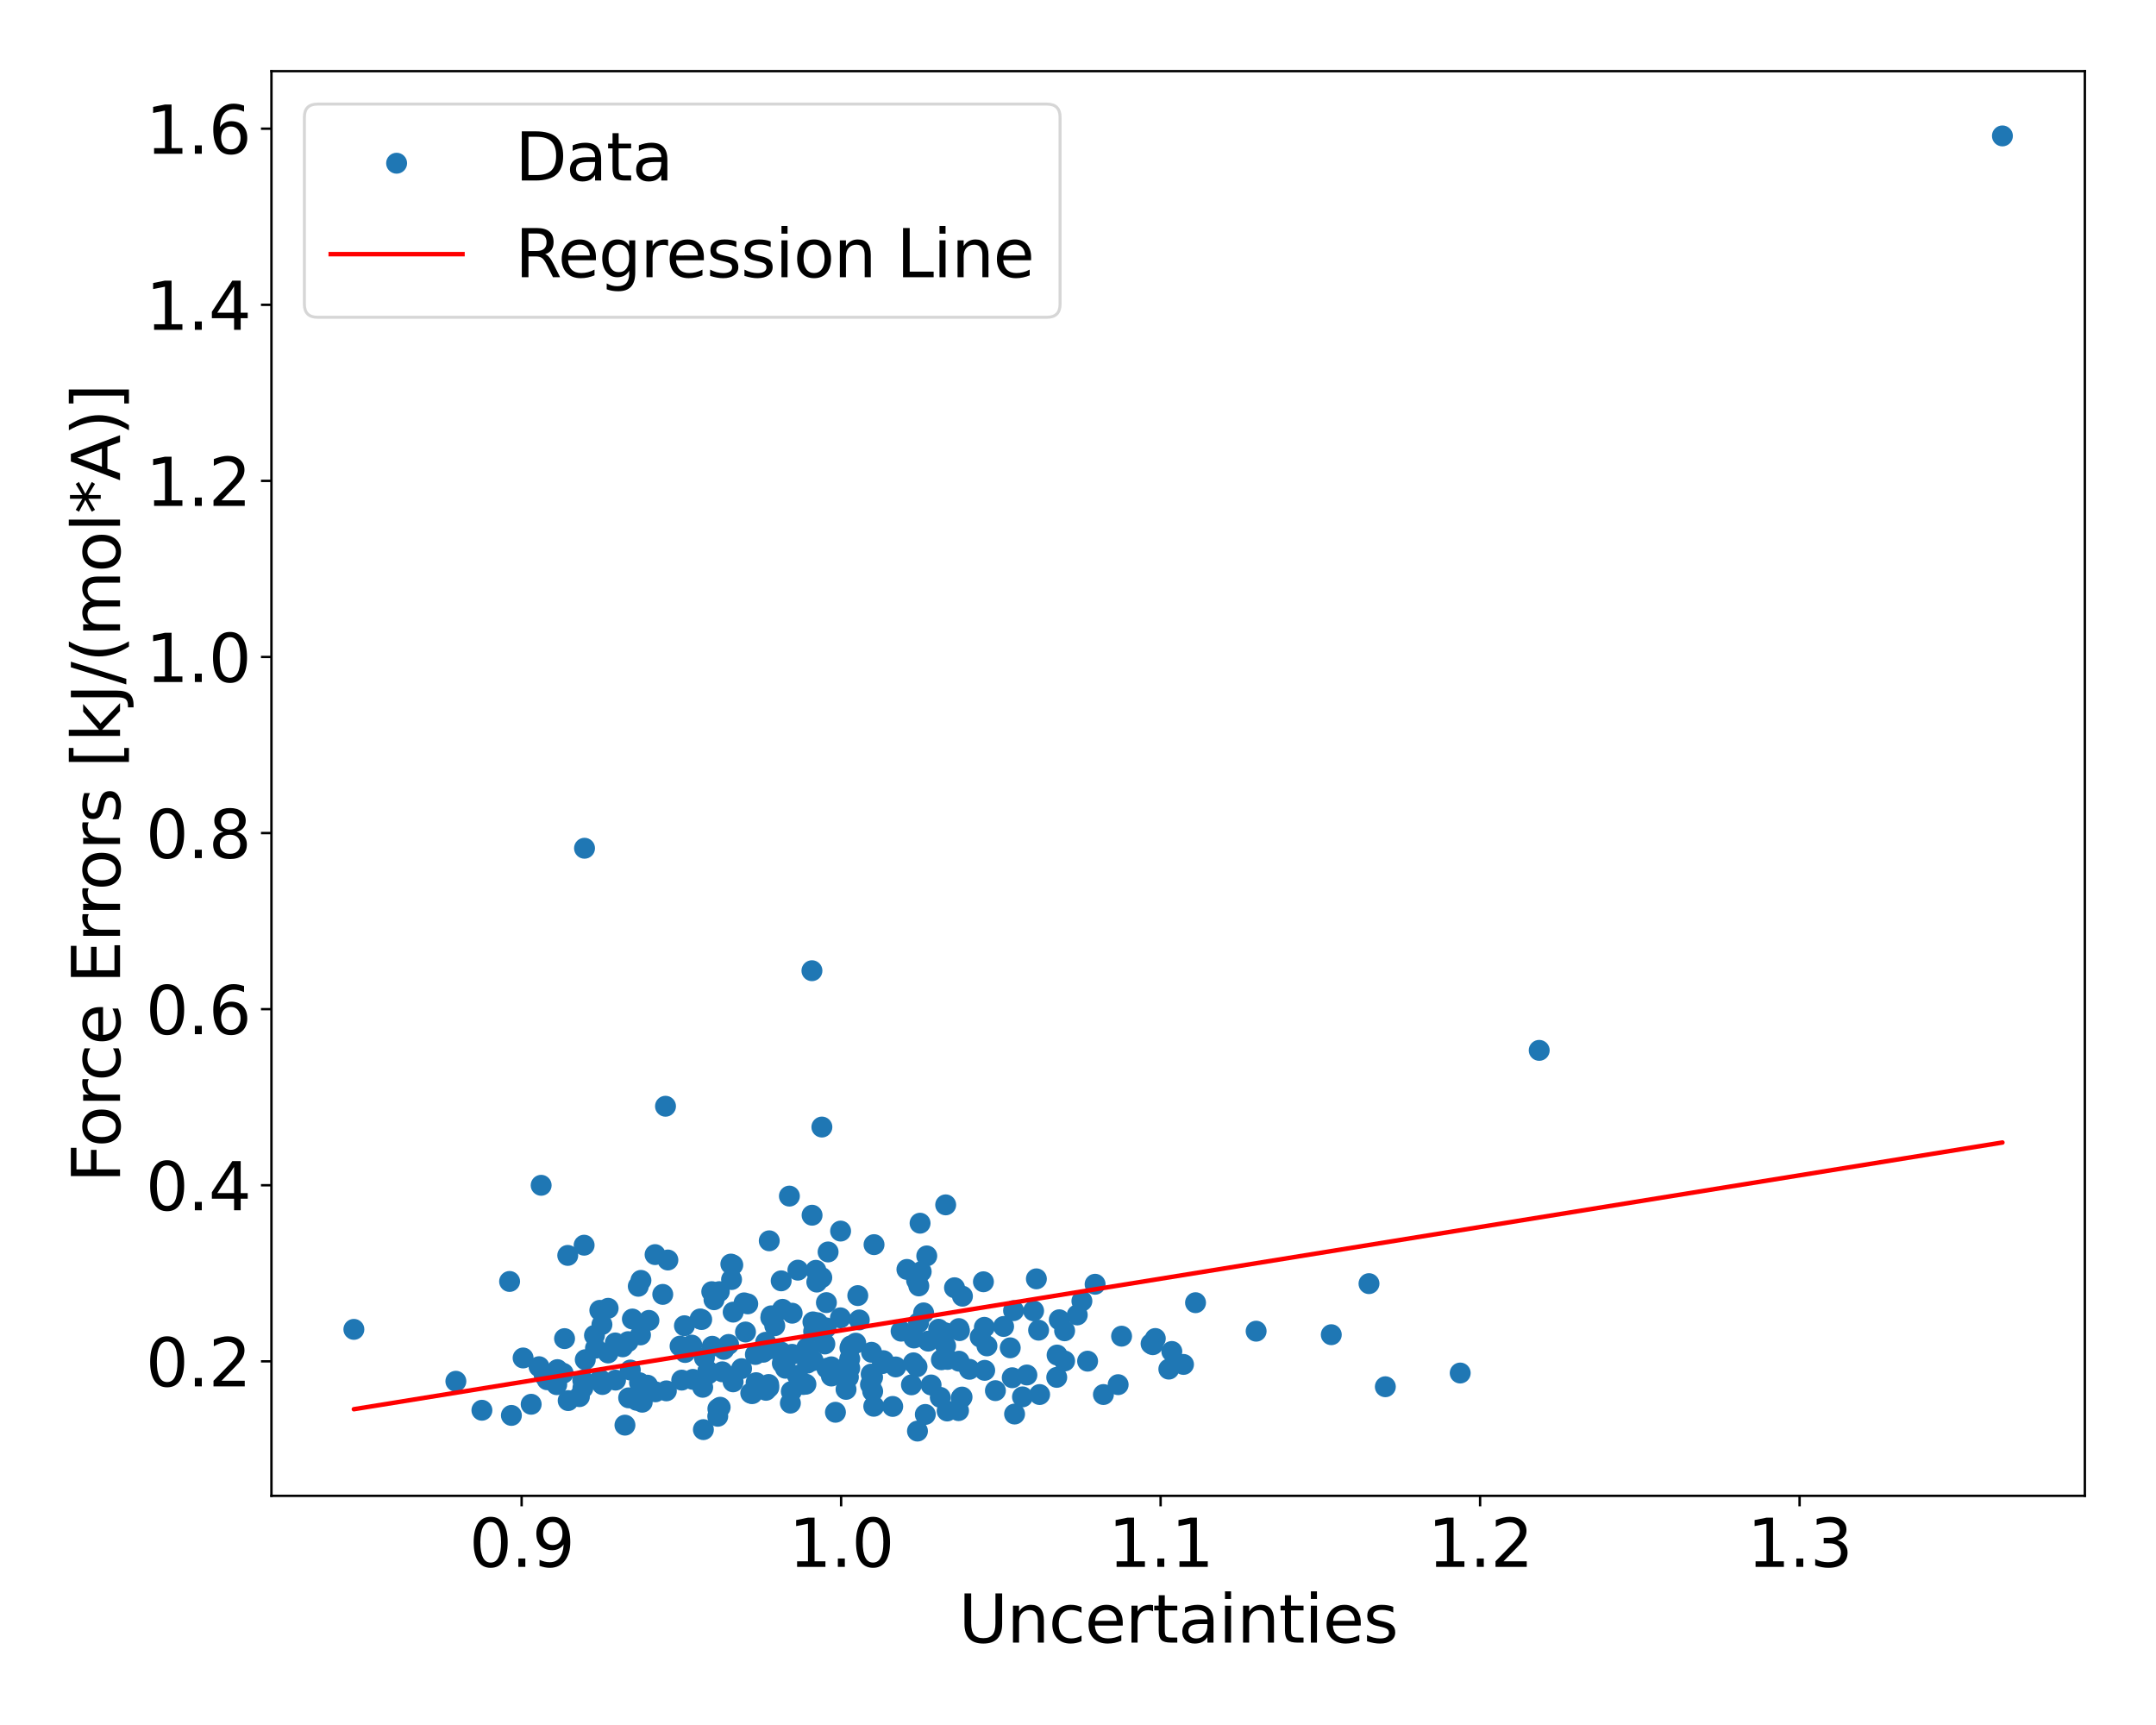 <?xml version="1.0" encoding="utf-8" standalone="no"?>
<!DOCTYPE svg PUBLIC "-//W3C//DTD SVG 1.1//EN"
  "http://www.w3.org/Graphics/SVG/1.1/DTD/svg11.dtd">
<svg xmlns:xlink="http://www.w3.org/1999/xlink" width="720pt" height="576pt" viewBox="0 0 720 576" xmlns="http://www.w3.org/2000/svg" version="1.1">
 <defs>
  <style type="text/css">*{stroke-linejoin: round; stroke-linecap: butt}</style>
 </defs>
 <g id="figure_1">
  <g id="patch_1">
   <path d="M 0 576 
L 720 576 
L 720 0 
L 0 0 
z
" style="fill: #ffffff"/>
  </g>
  <g id="axes_1">
   <g id="patch_2">
    <path d="M 90.65 499.48 
L 696.24 499.48 
L 696.24 23.76 
L 90.65 23.76 
z
" style="fill: #ffffff"/>
   </g>
   <g id="PathCollection_1">
    <defs>
     <path id="m70da5135da" d="M 0 3 
C 0.796 3 1.559 2.684 2.121 2.121 
C 2.684 1.559 3 0.796 3 0 
C 3 -0.796 2.684 -1.559 2.121 -2.121 
C 1.559 -2.684 0.796 -3 0 -3 
C -0.796 -3 -1.559 -2.684 -2.121 -2.121 
C -2.684 -1.559 -3 -0.796 -3 0 
C -3 0.796 -2.684 1.559 -2.121 2.121 
C -1.559 2.684 -0.796 3 0 3 
z
" style="stroke: #1f77b4"/>
    </defs>
    <g clip-path="url(#p5702b43d83)">
     <use xlink:href="#m70da5135da" x="180.019" y="456.358" style="fill: #1f77b4; stroke: #1f77b4"/>
     <use xlink:href="#m70da5135da" x="320.1" y="471.029" style="fill: #1f77b4; stroke: #1f77b4"/>
     <use xlink:href="#m70da5135da" x="328.845" y="457.575" style="fill: #1f77b4; stroke: #1f77b4"/>
     <use xlink:href="#m70da5135da" x="277.614" y="456.404" style="fill: #1f77b4; stroke: #1f77b4"/>
     <use xlink:href="#m70da5135da" x="290.931" y="458.832" style="fill: #1f77b4; stroke: #1f77b4"/>
     <use xlink:href="#m70da5135da" x="244.822" y="461.416" style="fill: #1f77b4; stroke: #1f77b4"/>
     <use xlink:href="#m70da5135da" x="271.195" y="405.777" style="fill: #1f77b4; stroke: #1f77b4"/>
     <use xlink:href="#m70da5135da" x="238.443" y="433.997" style="fill: #1f77b4; stroke: #1f77b4"/>
     <use xlink:href="#m70da5135da" x="266.275" y="459.271" style="fill: #1f77b4; stroke: #1f77b4"/>
     <use xlink:href="#m70da5135da" x="212.635" y="467.593" style="fill: #1f77b4; stroke: #1f77b4"/>
     <use xlink:href="#m70da5135da" x="304.379" y="462.415" style="fill: #1f77b4; stroke: #1f77b4"/>
     <use xlink:href="#m70da5135da" x="194.655" y="463.496" style="fill: #1f77b4; stroke: #1f77b4"/>
     <use xlink:href="#m70da5135da" x="195.071" y="415.787" style="fill: #1f77b4; stroke: #1f77b4"/>
     <use xlink:href="#m70da5135da" x="283.773" y="453.745" style="fill: #1f77b4; stroke: #1f77b4"/>
     <use xlink:href="#m70da5135da" x="346.102" y="427.023" style="fill: #1f77b4; stroke: #1f77b4"/>
     <use xlink:href="#m70da5135da" x="251.218" y="465.353" style="fill: #1f77b4; stroke: #1f77b4"/>
     <use xlink:href="#m70da5135da" x="211.183" y="440.433" style="fill: #1f77b4; stroke: #1f77b4"/>
     <use xlink:href="#m70da5135da" x="231.401" y="460.592" style="fill: #1f77b4; stroke: #1f77b4"/>
     <use xlink:href="#m70da5135da" x="200.311" y="437.538" style="fill: #1f77b4; stroke: #1f77b4"/>
     <use xlink:href="#m70da5135da" x="205.464" y="448.429" style="fill: #1f77b4; stroke: #1f77b4"/>
     <use xlink:href="#m70da5135da" x="328.728" y="443.21" style="fill: #1f77b4; stroke: #1f77b4"/>
     <use xlink:href="#m70da5135da" x="321.279" y="466.499" style="fill: #1f77b4; stroke: #1f77b4"/>
     <use xlink:href="#m70da5135da" x="323.739" y="457.228" style="fill: #1f77b4; stroke: #1f77b4"/>
     <use xlink:href="#m70da5135da" x="214.474" y="468.214" style="fill: #1f77b4; stroke: #1f77b4"/>
     <use xlink:href="#m70da5135da" x="391.336" y="451.27" style="fill: #1f77b4; stroke: #1f77b4"/>
     <use xlink:href="#m70da5135da" x="280.66" y="440.04" style="fill: #1f77b4; stroke: #1f77b4"/>
     <use xlink:href="#m70da5135da" x="313.465" y="443.844" style="fill: #1f77b4; stroke: #1f77b4"/>
     <use xlink:href="#m70da5135da" x="231.025" y="449.151" style="fill: #1f77b4; stroke: #1f77b4"/>
     <use xlink:href="#m70da5135da" x="342.931" y="459.127" style="fill: #1f77b4; stroke: #1f77b4"/>
     <use xlink:href="#m70da5135da" x="118.177" y="443.894" style="fill: #1f77b4; stroke: #1f77b4"/>
     <use xlink:href="#m70da5135da" x="213.896" y="445.75" style="fill: #1f77b4; stroke: #1f77b4"/>
     <use xlink:href="#m70da5135da" x="239.7" y="472.911" style="fill: #1f77b4; stroke: #1f77b4"/>
     <use xlink:href="#m70da5135da" x="321.41" y="432.814" style="fill: #1f77b4; stroke: #1f77b4"/>
     <use xlink:href="#m70da5135da" x="213.156" y="429.504" style="fill: #1f77b4; stroke: #1f77b4"/>
     <use xlink:href="#m70da5135da" x="361.303" y="434.438" style="fill: #1f77b4; stroke: #1f77b4"/>
     <use xlink:href="#m70da5135da" x="256.702" y="462.296" style="fill: #1f77b4; stroke: #1f77b4"/>
     <use xlink:href="#m70da5135da" x="198.529" y="445.897" style="fill: #1f77b4; stroke: #1f77b4"/>
     <use xlink:href="#m70da5135da" x="291.051" y="451.55" style="fill: #1f77b4; stroke: #1f77b4"/>
     <use xlink:href="#m70da5135da" x="269.436" y="450.083" style="fill: #1f77b4; stroke: #1f77b4"/>
     <use xlink:href="#m70da5135da" x="275.838" y="443.389" style="fill: #1f77b4; stroke: #1f77b4"/>
     <use xlink:href="#m70da5135da" x="316.3" y="471.148" style="fill: #1f77b4; stroke: #1f77b4"/>
     <use xlink:href="#m70da5135da" x="236.342" y="458.043" style="fill: #1f77b4; stroke: #1f77b4"/>
     <use xlink:href="#m70da5135da" x="170.18" y="427.897" style="fill: #1f77b4; stroke: #1f77b4"/>
     <use xlink:href="#m70da5135da" x="306.389" y="477.856" style="fill: #1f77b4; stroke: #1f77b4"/>
     <use xlink:href="#m70da5135da" x="261.263" y="455.212" style="fill: #1f77b4; stroke: #1f77b4"/>
     <use xlink:href="#m70da5135da" x="269.654" y="455.16" style="fill: #1f77b4; stroke: #1f77b4"/>
     <use xlink:href="#m70da5135da" x="271.718" y="444.581" style="fill: #1f77b4; stroke: #1f77b4"/>
     <use xlink:href="#m70da5135da" x="249.718" y="435.38" style="fill: #1f77b4; stroke: #1f77b4"/>
     <use xlink:href="#m70da5135da" x="309.009" y="472.301" style="fill: #1f77b4; stroke: #1f77b4"/>
     <use xlink:href="#m70da5135da" x="320.271" y="454.526" style="fill: #1f77b4; stroke: #1f77b4"/>
     <use xlink:href="#m70da5135da" x="315.637" y="445.042" style="fill: #1f77b4; stroke: #1f77b4"/>
     <use xlink:href="#m70da5135da" x="227.66" y="460.84" style="fill: #1f77b4; stroke: #1f77b4"/>
     <use xlink:href="#m70da5135da" x="291.888" y="415.6" style="fill: #1f77b4; stroke: #1f77b4"/>
     <use xlink:href="#m70da5135da" x="201.016" y="442.289" style="fill: #1f77b4; stroke: #1f77b4"/>
     <use xlink:href="#m70da5135da" x="462.637" y="463.053" style="fill: #1f77b4; stroke: #1f77b4"/>
     <use xlink:href="#m70da5135da" x="236.559" y="458.738" style="fill: #1f77b4; stroke: #1f77b4"/>
     <use xlink:href="#m70da5135da" x="200.448" y="460.639" style="fill: #1f77b4; stroke: #1f77b4"/>
     <use xlink:href="#m70da5135da" x="228.568" y="442.681" style="fill: #1f77b4; stroke: #1f77b4"/>
     <use xlink:href="#m70da5135da" x="352.9" y="459.919" style="fill: #1f77b4; stroke: #1f77b4"/>
     <use xlink:href="#m70da5135da" x="234.673" y="463.236" style="fill: #1f77b4; stroke: #1f77b4"/>
     <use xlink:href="#m70da5135da" x="266.451" y="424.12" style="fill: #1f77b4; stroke: #1f77b4"/>
     <use xlink:href="#m70da5135da" x="338.038" y="460.044" style="fill: #1f77b4; stroke: #1f77b4"/>
     <use xlink:href="#m70da5135da" x="302.867" y="423.876" style="fill: #1f77b4; stroke: #1f77b4"/>
     <use xlink:href="#m70da5135da" x="276.545" y="418.043" style="fill: #1f77b4; stroke: #1f77b4"/>
     <use xlink:href="#m70da5135da" x="291.798" y="469.574" style="fill: #1f77b4; stroke: #1f77b4"/>
     <use xlink:href="#m70da5135da" x="346.844" y="444.168" style="fill: #1f77b4; stroke: #1f77b4"/>
     <use xlink:href="#m70da5135da" x="216.226" y="462.528" style="fill: #1f77b4; stroke: #1f77b4"/>
     <use xlink:href="#m70da5135da" x="310.942" y="462.458" style="fill: #1f77b4; stroke: #1f77b4"/>
     <use xlink:href="#m70da5135da" x="250.716" y="465.2" style="fill: #1f77b4; stroke: #1f77b4"/>
     <use xlink:href="#m70da5135da" x="306.762" y="441.667" style="fill: #1f77b4; stroke: #1f77b4"/>
     <use xlink:href="#m70da5135da" x="208.705" y="475.875" style="fill: #1f77b4; stroke: #1f77b4"/>
     <use xlink:href="#m70da5135da" x="315.813" y="402.317" style="fill: #1f77b4; stroke: #1f77b4"/>
     <use xlink:href="#m70da5135da" x="240.22" y="431.292" style="fill: #1f77b4; stroke: #1f77b4"/>
     <use xlink:href="#m70da5135da" x="227.108" y="449.49" style="fill: #1f77b4; stroke: #1f77b4"/>
     <use xlink:href="#m70da5135da" x="337.373" y="450.058" style="fill: #1f77b4; stroke: #1f77b4"/>
     <use xlink:href="#m70da5135da" x="252.26" y="452.28" style="fill: #1f77b4; stroke: #1f77b4"/>
     <use xlink:href="#m70da5135da" x="277.125" y="457.592" style="fill: #1f77b4; stroke: #1f77b4"/>
     <use xlink:href="#m70da5135da" x="198.861" y="450.187" style="fill: #1f77b4; stroke: #1f77b4"/>
     <use xlink:href="#m70da5135da" x="243.317" y="448.924" style="fill: #1f77b4; stroke: #1f77b4"/>
     <use xlink:href="#m70da5135da" x="255.798" y="464.244" style="fill: #1f77b4; stroke: #1f77b4"/>
     <use xlink:href="#m70da5135da" x="273.031" y="441.682" style="fill: #1f77b4; stroke: #1f77b4"/>
     <use xlink:href="#m70da5135da" x="314.38" y="454.043" style="fill: #1f77b4; stroke: #1f77b4"/>
     <use xlink:href="#m70da5135da" x="341.463" y="466.438" style="fill: #1f77b4; stroke: #1f77b4"/>
     <use xlink:href="#m70da5135da" x="268.225" y="462.305" style="fill: #1f77b4; stroke: #1f77b4"/>
     <use xlink:href="#m70da5135da" x="419.488" y="444.499" style="fill: #1f77b4; stroke: #1f77b4"/>
     <use xlink:href="#m70da5135da" x="257.539" y="439.376" style="fill: #1f77b4; stroke: #1f77b4"/>
     <use xlink:href="#m70da5135da" x="283.212" y="459.747" style="fill: #1f77b4; stroke: #1f77b4"/>
     <use xlink:href="#m70da5135da" x="320.417" y="444.317" style="fill: #1f77b4; stroke: #1f77b4"/>
     <use xlink:href="#m70da5135da" x="261.324" y="437.202" style="fill: #1f77b4; stroke: #1f77b4"/>
     <use xlink:href="#m70da5135da" x="195.451" y="454.023" style="fill: #1f77b4; stroke: #1f77b4"/>
     <use xlink:href="#m70da5135da" x="282.678" y="456.427" style="fill: #1f77b4; stroke: #1f77b4"/>
     <use xlink:href="#m70da5135da" x="276.131" y="456.89" style="fill: #1f77b4; stroke: #1f77b4"/>
     <use xlink:href="#m70da5135da" x="257.409" y="439.961" style="fill: #1f77b4; stroke: #1f77b4"/>
     <use xlink:href="#m70da5135da" x="275.46" y="448.776" style="fill: #1f77b4; stroke: #1f77b4"/>
     <use xlink:href="#m70da5135da" x="257.62" y="450.32" style="fill: #1f77b4; stroke: #1f77b4"/>
     <use xlink:href="#m70da5135da" x="264.259" y="464.637" style="fill: #1f77b4; stroke: #1f77b4"/>
     <use xlink:href="#m70da5135da" x="181.744" y="459.242" style="fill: #1f77b4; stroke: #1f77b4"/>
     <use xlink:href="#m70da5135da" x="283.777" y="456.828" style="fill: #1f77b4; stroke: #1f77b4"/>
     <use xlink:href="#m70da5135da" x="241.733" y="450.583" style="fill: #1f77b4; stroke: #1f77b4"/>
     <use xlink:href="#m70da5135da" x="335.154" y="442.929" style="fill: #1f77b4; stroke: #1f77b4"/>
     <use xlink:href="#m70da5135da" x="295.038" y="454.348" style="fill: #1f77b4; stroke: #1f77b4"/>
     <use xlink:href="#m70da5135da" x="244.067" y="422.089" style="fill: #1f77b4; stroke: #1f77b4"/>
     <use xlink:href="#m70da5135da" x="188.537" y="446.984" style="fill: #1f77b4; stroke: #1f77b4"/>
     <use xlink:href="#m70da5135da" x="272.777" y="428.104" style="fill: #1f77b4; stroke: #1f77b4"/>
     <use xlink:href="#m70da5135da" x="290.701" y="462.311" style="fill: #1f77b4; stroke: #1f77b4"/>
     <use xlink:href="#m70da5135da" x="189.602" y="419.197" style="fill: #1f77b4; stroke: #1f77b4"/>
     <use xlink:href="#m70da5135da" x="271.555" y="454.324" style="fill: #1f77b4; stroke: #1f77b4"/>
     <use xlink:href="#m70da5135da" x="244.304" y="427.255" style="fill: #1f77b4; stroke: #1f77b4"/>
     <use xlink:href="#m70da5135da" x="255.697" y="448.197" style="fill: #1f77b4; stroke: #1f77b4"/>
     <use xlink:href="#m70da5135da" x="286.459" y="432.617" style="fill: #1f77b4; stroke: #1f77b4"/>
     <use xlink:href="#m70da5135da" x="332.42" y="464.356" style="fill: #1f77b4; stroke: #1f77b4"/>
     <use xlink:href="#m70da5135da" x="213.566" y="461.707" style="fill: #1f77b4; stroke: #1f77b4"/>
     <use xlink:href="#m70da5135da" x="305.058" y="455.066" style="fill: #1f77b4; stroke: #1f77b4"/>
     <use xlink:href="#m70da5135da" x="170.783" y="472.625" style="fill: #1f77b4; stroke: #1f77b4"/>
     <use xlink:href="#m70da5135da" x="277.635" y="459.468" style="fill: #1f77b4; stroke: #1f77b4"/>
     <use xlink:href="#m70da5135da" x="209.746" y="447.993" style="fill: #1f77b4; stroke: #1f77b4"/>
     <use xlink:href="#m70da5135da" x="309.98" y="447.822" style="fill: #1f77b4; stroke: #1f77b4"/>
     <use xlink:href="#m70da5135da" x="338.484" y="437.643" style="fill: #1f77b4; stroke: #1f77b4"/>
     <use xlink:href="#m70da5135da" x="228.785" y="451.617" style="fill: #1f77b4; stroke: #1f77b4"/>
     <use xlink:href="#m70da5135da" x="263.621" y="399.395" style="fill: #1f77b4; stroke: #1f77b4"/>
     <use xlink:href="#m70da5135da" x="203.089" y="436.857" style="fill: #1f77b4; stroke: #1f77b4"/>
     <use xlink:href="#m70da5135da" x="235.246" y="453.386" style="fill: #1f77b4; stroke: #1f77b4"/>
     <use xlink:href="#m70da5135da" x="338.823" y="472.164" style="fill: #1f77b4; stroke: #1f77b4"/>
     <use xlink:href="#m70da5135da" x="514.023" y="350.731" style="fill: #1f77b4; stroke: #1f77b4"/>
     <use xlink:href="#m70da5135da" x="193.498" y="466.357" style="fill: #1f77b4; stroke: #1f77b4"/>
     <use xlink:href="#m70da5135da" x="316.444" y="453.93" style="fill: #1f77b4; stroke: #1f77b4"/>
     <use xlink:href="#m70da5135da" x="444.586" y="445.676" style="fill: #1f77b4; stroke: #1f77b4"/>
     <use xlink:href="#m70da5135da" x="314.003" y="466.599" style="fill: #1f77b4; stroke: #1f77b4"/>
     <use xlink:href="#m70da5135da" x="262.287" y="456.876" style="fill: #1f77b4; stroke: #1f77b4"/>
     <use xlink:href="#m70da5135da" x="286.956" y="440.743" style="fill: #1f77b4; stroke: #1f77b4"/>
     <use xlink:href="#m70da5135da" x="315.789" y="449.402" style="fill: #1f77b4; stroke: #1f77b4"/>
     <use xlink:href="#m70da5135da" x="320.982" y="466.837" style="fill: #1f77b4; stroke: #1f77b4"/>
     <use xlink:href="#m70da5135da" x="248.963" y="444.773" style="fill: #1f77b4; stroke: #1f77b4"/>
     <use xlink:href="#m70da5135da" x="399.252" y="434.988" style="fill: #1f77b4; stroke: #1f77b4"/>
     <use xlink:href="#m70da5135da" x="186.144" y="457.332" style="fill: #1f77b4; stroke: #1f77b4"/>
     <use xlink:href="#m70da5135da" x="234.336" y="440.6" style="fill: #1f77b4; stroke: #1f77b4"/>
     <use xlink:href="#m70da5135da" x="264.522" y="452.226" style="fill: #1f77b4; stroke: #1f77b4"/>
     <use xlink:href="#m70da5135da" x="284.121" y="449.409" style="fill: #1f77b4; stroke: #1f77b4"/>
     <use xlink:href="#m70da5135da" x="327.337" y="446.454" style="fill: #1f77b4; stroke: #1f77b4"/>
     <use xlink:href="#m70da5135da" x="201.183" y="462.304" style="fill: #1f77b4; stroke: #1f77b4"/>
     <use xlink:href="#m70da5135da" x="318.76" y="429.992" style="fill: #1f77b4; stroke: #1f77b4"/>
     <use xlink:href="#m70da5135da" x="271.477" y="441.397" style="fill: #1f77b4; stroke: #1f77b4"/>
     <use xlink:href="#m70da5135da" x="236.463" y="457.765" style="fill: #1f77b4; stroke: #1f77b4"/>
     <use xlink:href="#m70da5135da" x="237.694" y="431.305" style="fill: #1f77b4; stroke: #1f77b4"/>
     <use xlink:href="#m70da5135da" x="185.92" y="462.362" style="fill: #1f77b4; stroke: #1f77b4"/>
     <use xlink:href="#m70da5135da" x="283.837" y="450.088" style="fill: #1f77b4; stroke: #1f77b4"/>
     <use xlink:href="#m70da5135da" x="269.72" y="452.052" style="fill: #1f77b4; stroke: #1f77b4"/>
     <use xlink:href="#m70da5135da" x="363.208" y="454.511" style="fill: #1f77b4; stroke: #1f77b4"/>
     <use xlink:href="#m70da5135da" x="308.447" y="438.39" style="fill: #1f77b4; stroke: #1f77b4"/>
     <use xlink:href="#m70da5135da" x="222.246" y="369.391" style="fill: #1f77b4; stroke: #1f77b4"/>
     <use xlink:href="#m70da5135da" x="260.878" y="427.689" style="fill: #1f77b4; stroke: #1f77b4"/>
     <use xlink:href="#m70da5135da" x="244.843" y="438.137" style="fill: #1f77b4; stroke: #1f77b4"/>
     <use xlink:href="#m70da5135da" x="182.715" y="460.714" style="fill: #1f77b4; stroke: #1f77b4"/>
     <use xlink:href="#m70da5135da" x="668.713" y="45.384" style="fill: #1f77b4; stroke: #1f77b4"/>
     <use xlink:href="#m70da5135da" x="239.736" y="470.42" style="fill: #1f77b4; stroke: #1f77b4"/>
     <use xlink:href="#m70da5135da" x="373.408" y="462.356" style="fill: #1f77b4; stroke: #1f77b4"/>
     <use xlink:href="#m70da5135da" x="174.694" y="453.444" style="fill: #1f77b4; stroke: #1f77b4"/>
     <use xlink:href="#m70da5135da" x="307.261" y="408.444" style="fill: #1f77b4; stroke: #1f77b4"/>
     <use xlink:href="#m70da5135da" x="355.532" y="444.365" style="fill: #1f77b4; stroke: #1f77b4"/>
     <use xlink:href="#m70da5135da" x="234.9" y="477.368" style="fill: #1f77b4; stroke: #1f77b4"/>
     <use xlink:href="#m70da5135da" x="271.149" y="324.132" style="fill: #1f77b4; stroke: #1f77b4"/>
     <use xlink:href="#m70da5135da" x="216.71" y="440.895" style="fill: #1f77b4; stroke: #1f77b4"/>
     <use xlink:href="#m70da5135da" x="384.408" y="448.69" style="fill: #1f77b4; stroke: #1f77b4"/>
     <use xlink:href="#m70da5135da" x="218.766" y="418.931" style="fill: #1f77b4; stroke: #1f77b4"/>
     <use xlink:href="#m70da5135da" x="256.897" y="414.322" style="fill: #1f77b4; stroke: #1f77b4"/>
     <use xlink:href="#m70da5135da" x="240.498" y="469.9" style="fill: #1f77b4; stroke: #1f77b4"/>
     <use xlink:href="#m70da5135da" x="263.952" y="468.524" style="fill: #1f77b4; stroke: #1f77b4"/>
     <use xlink:href="#m70da5135da" x="203.066" y="451.774" style="fill: #1f77b4; stroke: #1f77b4"/>
     <use xlink:href="#m70da5135da" x="353.75" y="440.686" style="fill: #1f77b4; stroke: #1f77b4"/>
     <use xlink:href="#m70da5135da" x="222.535" y="464.424" style="fill: #1f77b4; stroke: #1f77b4"/>
     <use xlink:href="#m70da5135da" x="359.749" y="439.077" style="fill: #1f77b4; stroke: #1f77b4"/>
     <use xlink:href="#m70da5135da" x="329.594" y="449.41" style="fill: #1f77b4; stroke: #1f77b4"/>
     <use xlink:href="#m70da5135da" x="280.721" y="411.072" style="fill: #1f77b4; stroke: #1f77b4"/>
     <use xlink:href="#m70da5135da" x="152.239" y="461.222" style="fill: #1f77b4; stroke: #1f77b4"/>
     <use xlink:href="#m70da5135da" x="210.497" y="457.473" style="fill: #1f77b4; stroke: #1f77b4"/>
     <use xlink:href="#m70da5135da" x="306.089" y="427.519" style="fill: #1f77b4; stroke: #1f77b4"/>
     <use xlink:href="#m70da5135da" x="309.495" y="419.365" style="fill: #1f77b4; stroke: #1f77b4"/>
     <use xlink:href="#m70da5135da" x="241.223" y="458.065" style="fill: #1f77b4; stroke: #1f77b4"/>
     <use xlink:href="#m70da5135da" x="306.24" y="456.379" style="fill: #1f77b4; stroke: #1f77b4"/>
     <use xlink:href="#m70da5135da" x="254.908" y="451.531" style="fill: #1f77b4; stroke: #1f77b4"/>
     <use xlink:href="#m70da5135da" x="260.837" y="451.455" style="fill: #1f77b4; stroke: #1f77b4"/>
     <use xlink:href="#m70da5135da" x="291.433" y="464.578" style="fill: #1f77b4; stroke: #1f77b4"/>
     <use xlink:href="#m70da5135da" x="274.469" y="376.338" style="fill: #1f77b4; stroke: #1f77b4"/>
     <use xlink:href="#m70da5135da" x="487.641" y="458.473" style="fill: #1f77b4; stroke: #1f77b4"/>
     <use xlink:href="#m70da5135da" x="248.493" y="435.046" style="fill: #1f77b4; stroke: #1f77b4"/>
     <use xlink:href="#m70da5135da" x="283.29" y="459.925" style="fill: #1f77b4; stroke: #1f77b4"/>
     <use xlink:href="#m70da5135da" x="264.541" y="438.496" style="fill: #1f77b4; stroke: #1f77b4"/>
     <use xlink:href="#m70da5135da" x="457.179" y="428.623" style="fill: #1f77b4; stroke: #1f77b4"/>
     <use xlink:href="#m70da5135da" x="305.213" y="446.777" style="fill: #1f77b4; stroke: #1f77b4"/>
     <use xlink:href="#m70da5135da" x="258.729" y="442.68" style="fill: #1f77b4; stroke: #1f77b4"/>
     <use xlink:href="#m70da5135da" x="307.637" y="424.621" style="fill: #1f77b4; stroke: #1f77b4"/>
     <use xlink:href="#m70da5135da" x="274.438" y="426.6" style="fill: #1f77b4; stroke: #1f77b4"/>
     <use xlink:href="#m70da5135da" x="390.333" y="457.164" style="fill: #1f77b4; stroke: #1f77b4"/>
     <use xlink:href="#m70da5135da" x="269.139" y="462.197" style="fill: #1f77b4; stroke: #1f77b4"/>
     <use xlink:href="#m70da5135da" x="252.507" y="461.696" style="fill: #1f77b4; stroke: #1f77b4"/>
     <use xlink:href="#m70da5135da" x="205.559" y="460.837" style="fill: #1f77b4; stroke: #1f77b4"/>
     <use xlink:href="#m70da5135da" x="237.859" y="449.54" style="fill: #1f77b4; stroke: #1f77b4"/>
     <use xlink:href="#m70da5135da" x="345.173" y="437.706" style="fill: #1f77b4; stroke: #1f77b4"/>
     <use xlink:href="#m70da5135da" x="328.418" y="428.001" style="fill: #1f77b4; stroke: #1f77b4"/>
     <use xlink:href="#m70da5135da" x="384.978" y="449.012" style="fill: #1f77b4; stroke: #1f77b4"/>
     <use xlink:href="#m70da5135da" x="291.401" y="459.88" style="fill: #1f77b4; stroke: #1f77b4"/>
     <use xlink:href="#m70da5135da" x="233.807" y="440.416" style="fill: #1f77b4; stroke: #1f77b4"/>
     <use xlink:href="#m70da5135da" x="278.996" y="471.576" style="fill: #1f77b4; stroke: #1f77b4"/>
     <use xlink:href="#m70da5135da" x="285.784" y="448.501" style="fill: #1f77b4; stroke: #1f77b4"/>
     <use xlink:href="#m70da5135da" x="355.532" y="454.446" style="fill: #1f77b4; stroke: #1f77b4"/>
     <use xlink:href="#m70da5135da" x="195.203" y="283.243" style="fill: #1f77b4; stroke: #1f77b4"/>
     <use xlink:href="#m70da5135da" x="353.018" y="452.469" style="fill: #1f77b4; stroke: #1f77b4"/>
     <use xlink:href="#m70da5135da" x="374.554" y="446.166" style="fill: #1f77b4; stroke: #1f77b4"/>
     <use xlink:href="#m70da5135da" x="395.231" y="455.597" style="fill: #1f77b4; stroke: #1f77b4"/>
     <use xlink:href="#m70da5135da" x="188.073" y="458.548" style="fill: #1f77b4; stroke: #1f77b4"/>
     <use xlink:href="#m70da5135da" x="320.215" y="443.631" style="fill: #1f77b4; stroke: #1f77b4"/>
     <use xlink:href="#m70da5135da" x="256.761" y="463.273" style="fill: #1f77b4; stroke: #1f77b4"/>
     <use xlink:href="#m70da5135da" x="306.84" y="429.382" style="fill: #1f77b4; stroke: #1f77b4"/>
     <use xlink:href="#m70da5135da" x="177.386" y="468.904" style="fill: #1f77b4; stroke: #1f77b4"/>
     <use xlink:href="#m70da5135da" x="272.457" y="424.172" style="fill: #1f77b4; stroke: #1f77b4"/>
     <use xlink:href="#m70da5135da" x="298.123" y="469.627" style="fill: #1f77b4; stroke: #1f77b4"/>
     <use xlink:href="#m70da5135da" x="244.718" y="422.386" style="fill: #1f77b4; stroke: #1f77b4"/>
     <use xlink:href="#m70da5135da" x="160.934" y="470.904" style="fill: #1f77b4; stroke: #1f77b4"/>
     <use xlink:href="#m70da5135da" x="223.038" y="420.732" style="fill: #1f77b4; stroke: #1f77b4"/>
     <use xlink:href="#m70da5135da" x="368.49" y="465.651" style="fill: #1f77b4; stroke: #1f77b4"/>
     <use xlink:href="#m70da5135da" x="194.615" y="460.84" style="fill: #1f77b4; stroke: #1f77b4"/>
     <use xlink:href="#m70da5135da" x="207.951" y="449.722" style="fill: #1f77b4; stroke: #1f77b4"/>
     <use xlink:href="#m70da5135da" x="299.134" y="456.439" style="fill: #1f77b4; stroke: #1f77b4"/>
     <use xlink:href="#m70da5135da" x="282.537" y="463.932" style="fill: #1f77b4; stroke: #1f77b4"/>
     <use xlink:href="#m70da5135da" x="275.981" y="434.96" style="fill: #1f77b4; stroke: #1f77b4"/>
     <use xlink:href="#m70da5135da" x="214.751" y="462.621" style="fill: #1f77b4; stroke: #1f77b4"/>
     <use xlink:href="#m70da5135da" x="209.944" y="466.758" style="fill: #1f77b4; stroke: #1f77b4"/>
     <use xlink:href="#m70da5135da" x="180.723" y="395.788" style="fill: #1f77b4; stroke: #1f77b4"/>
     <use xlink:href="#m70da5135da" x="218.869" y="464.746" style="fill: #1f77b4; stroke: #1f77b4"/>
     <use xlink:href="#m70da5135da" x="221.331" y="432.211" style="fill: #1f77b4; stroke: #1f77b4"/>
     <use xlink:href="#m70da5135da" x="365.714" y="428.83" style="fill: #1f77b4; stroke: #1f77b4"/>
     <use xlink:href="#m70da5135da" x="347.184" y="465.655" style="fill: #1f77b4; stroke: #1f77b4"/>
     <use xlink:href="#m70da5135da" x="214.041" y="427.537" style="fill: #1f77b4; stroke: #1f77b4"/>
     <use xlink:href="#m70da5135da" x="294.683" y="455.313" style="fill: #1f77b4; stroke: #1f77b4"/>
     <use xlink:href="#m70da5135da" x="300.922" y="444.495" style="fill: #1f77b4; stroke: #1f77b4"/>
     <use xlink:href="#m70da5135da" x="247.648" y="457.008" style="fill: #1f77b4; stroke: #1f77b4"/>
     <use xlink:href="#m70da5135da" x="385.817" y="446.943" style="fill: #1f77b4; stroke: #1f77b4"/>
     <use xlink:href="#m70da5135da" x="189.744" y="467.678" style="fill: #1f77b4; stroke: #1f77b4"/>
    </g>
   </g>
   <g id="matplotlib.axis_1">
    <g id="xtick_1">
     <g id="line2d_1">
      <defs>
       <path id="m8a70965284" d="M 0 0 
L 0 3.5 
" style="stroke: #000000; stroke-width: 0.8"/>
      </defs>
      <g>
       <use xlink:href="#m8a70965284" x="174.199" y="499.48" style="stroke: #000000; stroke-width: 0.8"/>
      </g>
     </g>
     <g id="text_1">
      <!-- 0.9 -->
      <g transform="translate(156.705 523.197) scale(0.22 -0.22)">
       <defs>
        <path id="DejaVuSans-30" d="M 2034 4250 
Q 1547 4250 1301 3770 
Q 1056 3291 1056 2328 
Q 1056 1369 1301 889 
Q 1547 409 2034 409 
Q 2525 409 2770 889 
Q 3016 1369 3016 2328 
Q 3016 3291 2770 3770 
Q 2525 4250 2034 4250 
z
M 2034 4750 
Q 2819 4750 3233 4129 
Q 3647 3509 3647 2328 
Q 3647 1150 3233 529 
Q 2819 -91 2034 -91 
Q 1250 -91 836 529 
Q 422 1150 422 2328 
Q 422 3509 836 4129 
Q 1250 4750 2034 4750 
z
" transform="scale(0.016)"/>
        <path id="DejaVuSans-2e" d="M 684 794 
L 1344 794 
L 1344 0 
L 684 0 
L 684 794 
z
" transform="scale(0.016)"/>
        <path id="DejaVuSans-39" d="M 703 97 
L 703 672 
Q 941 559 1184 500 
Q 1428 441 1663 441 
Q 2288 441 2617 861 
Q 2947 1281 2994 2138 
Q 2813 1869 2534 1725 
Q 2256 1581 1919 1581 
Q 1219 1581 811 2004 
Q 403 2428 403 3163 
Q 403 3881 828 4315 
Q 1253 4750 1959 4750 
Q 2769 4750 3195 4129 
Q 3622 3509 3622 2328 
Q 3622 1225 3098 567 
Q 2575 -91 1691 -91 
Q 1453 -91 1209 -44 
Q 966 3 703 97 
z
M 1959 2075 
Q 2384 2075 2632 2365 
Q 2881 2656 2881 3163 
Q 2881 3666 2632 3958 
Q 2384 4250 1959 4250 
Q 1534 4250 1286 3958 
Q 1038 3666 1038 3163 
Q 1038 2656 1286 2365 
Q 1534 2075 1959 2075 
z
" transform="scale(0.016)"/>
       </defs>
       <use xlink:href="#DejaVuSans-30"/>
       <use xlink:href="#DejaVuSans-2e" x="63.623"/>
       <use xlink:href="#DejaVuSans-39" x="95.41"/>
      </g>
     </g>
    </g>
    <g id="xtick_2">
     <g id="line2d_2">
      <g>
       <use xlink:href="#m8a70965284" x="280.893" y="499.48" style="stroke: #000000; stroke-width: 0.8"/>
      </g>
     </g>
     <g id="text_2">
      <!-- 1.0 -->
      <g transform="translate(263.399 523.197) scale(0.22 -0.22)">
       <defs>
        <path id="DejaVuSans-31" d="M 794 531 
L 1825 531 
L 1825 4091 
L 703 3866 
L 703 4441 
L 1819 4666 
L 2450 4666 
L 2450 531 
L 3481 531 
L 3481 0 
L 794 0 
L 794 531 
z
" transform="scale(0.016)"/>
       </defs>
       <use xlink:href="#DejaVuSans-31"/>
       <use xlink:href="#DejaVuSans-2e" x="63.623"/>
       <use xlink:href="#DejaVuSans-30" x="95.41"/>
      </g>
     </g>
    </g>
    <g id="xtick_3">
     <g id="line2d_3">
      <g>
       <use xlink:href="#m8a70965284" x="387.587" y="499.48" style="stroke: #000000; stroke-width: 0.8"/>
      </g>
     </g>
     <g id="text_3">
      <!-- 1.1 -->
      <g transform="translate(370.093 523.197) scale(0.22 -0.22)">
       <use xlink:href="#DejaVuSans-31"/>
       <use xlink:href="#DejaVuSans-2e" x="63.623"/>
       <use xlink:href="#DejaVuSans-31" x="95.41"/>
      </g>
     </g>
    </g>
    <g id="xtick_4">
     <g id="line2d_4">
      <g>
       <use xlink:href="#m8a70965284" x="494.281" y="499.48" style="stroke: #000000; stroke-width: 0.8"/>
      </g>
     </g>
     <g id="text_4">
      <!-- 1.2 -->
      <g transform="translate(476.788 523.197) scale(0.22 -0.22)">
       <defs>
        <path id="DejaVuSans-32" d="M 1228 531 
L 3431 531 
L 3431 0 
L 469 0 
L 469 531 
Q 828 903 1448 1529 
Q 2069 2156 2228 2338 
Q 2531 2678 2651 2914 
Q 2772 3150 2772 3378 
Q 2772 3750 2511 3984 
Q 2250 4219 1831 4219 
Q 1534 4219 1204 4116 
Q 875 4013 500 3803 
L 500 4441 
Q 881 4594 1212 4672 
Q 1544 4750 1819 4750 
Q 2544 4750 2975 4387 
Q 3406 4025 3406 3419 
Q 3406 3131 3298 2873 
Q 3191 2616 2906 2266 
Q 2828 2175 2409 1742 
Q 1991 1309 1228 531 
z
" transform="scale(0.016)"/>
       </defs>
       <use xlink:href="#DejaVuSans-31"/>
       <use xlink:href="#DejaVuSans-2e" x="63.623"/>
       <use xlink:href="#DejaVuSans-32" x="95.41"/>
      </g>
     </g>
    </g>
    <g id="xtick_5">
     <g id="line2d_5">
      <g>
       <use xlink:href="#m8a70965284" x="600.975" y="499.48" style="stroke: #000000; stroke-width: 0.8"/>
      </g>
     </g>
     <g id="text_5">
      <!-- 1.3 -->
      <g transform="translate(583.482 523.197) scale(0.22 -0.22)">
       <defs>
        <path id="DejaVuSans-33" d="M 2597 2516 
Q 3050 2419 3304 2112 
Q 3559 1806 3559 1356 
Q 3559 666 3084 287 
Q 2609 -91 1734 -91 
Q 1441 -91 1130 -33 
Q 819 25 488 141 
L 488 750 
Q 750 597 1062 519 
Q 1375 441 1716 441 
Q 2309 441 2620 675 
Q 2931 909 2931 1356 
Q 2931 1769 2642 2001 
Q 2353 2234 1838 2234 
L 1294 2234 
L 1294 2753 
L 1863 2753 
Q 2328 2753 2575 2939 
Q 2822 3125 2822 3475 
Q 2822 3834 2567 4026 
Q 2313 4219 1838 4219 
Q 1578 4219 1281 4162 
Q 984 4106 628 3988 
L 628 4550 
Q 988 4650 1302 4700 
Q 1616 4750 1894 4750 
Q 2613 4750 3031 4423 
Q 3450 4097 3450 3541 
Q 3450 3153 3228 2886 
Q 3006 2619 2597 2516 
z
" transform="scale(0.016)"/>
       </defs>
       <use xlink:href="#DejaVuSans-31"/>
       <use xlink:href="#DejaVuSans-2e" x="63.623"/>
       <use xlink:href="#DejaVuSans-33" x="95.41"/>
      </g>
     </g>
    </g>
    <g id="text_6">
     <!-- Uncertainties -->
     <g transform="translate(320.137 548.488) scale(0.22 -0.22)">
      <defs>
       <path id="DejaVuSans-55" d="M 556 4666 
L 1191 4666 
L 1191 1831 
Q 1191 1081 1462 751 
Q 1734 422 2344 422 
Q 2950 422 3222 751 
Q 3494 1081 3494 1831 
L 3494 4666 
L 4128 4666 
L 4128 1753 
Q 4128 841 3676 375 
Q 3225 -91 2344 -91 
Q 1459 -91 1007 375 
Q 556 841 556 1753 
L 556 4666 
z
" transform="scale(0.016)"/>
       <path id="DejaVuSans-6e" d="M 3513 2113 
L 3513 0 
L 2938 0 
L 2938 2094 
Q 2938 2591 2744 2837 
Q 2550 3084 2163 3084 
Q 1697 3084 1428 2787 
Q 1159 2491 1159 1978 
L 1159 0 
L 581 0 
L 581 3500 
L 1159 3500 
L 1159 2956 
Q 1366 3272 1645 3428 
Q 1925 3584 2291 3584 
Q 2894 3584 3203 3211 
Q 3513 2838 3513 2113 
z
" transform="scale(0.016)"/>
       <path id="DejaVuSans-63" d="M 3122 3366 
L 3122 2828 
Q 2878 2963 2633 3030 
Q 2388 3097 2138 3097 
Q 1578 3097 1268 2742 
Q 959 2388 959 1747 
Q 959 1106 1268 751 
Q 1578 397 2138 397 
Q 2388 397 2633 464 
Q 2878 531 3122 666 
L 3122 134 
Q 2881 22 2623 -34 
Q 2366 -91 2075 -91 
Q 1284 -91 818 406 
Q 353 903 353 1747 
Q 353 2603 823 3093 
Q 1294 3584 2113 3584 
Q 2378 3584 2631 3529 
Q 2884 3475 3122 3366 
z
" transform="scale(0.016)"/>
       <path id="DejaVuSans-65" d="M 3597 1894 
L 3597 1613 
L 953 1613 
Q 991 1019 1311 708 
Q 1631 397 2203 397 
Q 2534 397 2845 478 
Q 3156 559 3463 722 
L 3463 178 
Q 3153 47 2828 -22 
Q 2503 -91 2169 -91 
Q 1331 -91 842 396 
Q 353 884 353 1716 
Q 353 2575 817 3079 
Q 1281 3584 2069 3584 
Q 2775 3584 3186 3129 
Q 3597 2675 3597 1894 
z
M 3022 2063 
Q 3016 2534 2758 2815 
Q 2500 3097 2075 3097 
Q 1594 3097 1305 2825 
Q 1016 2553 972 2059 
L 3022 2063 
z
" transform="scale(0.016)"/>
       <path id="DejaVuSans-72" d="M 2631 2963 
Q 2534 3019 2420 3045 
Q 2306 3072 2169 3072 
Q 1681 3072 1420 2755 
Q 1159 2438 1159 1844 
L 1159 0 
L 581 0 
L 581 3500 
L 1159 3500 
L 1159 2956 
Q 1341 3275 1631 3429 
Q 1922 3584 2338 3584 
Q 2397 3584 2469 3576 
Q 2541 3569 2628 3553 
L 2631 2963 
z
" transform="scale(0.016)"/>
       <path id="DejaVuSans-74" d="M 1172 4494 
L 1172 3500 
L 2356 3500 
L 2356 3053 
L 1172 3053 
L 1172 1153 
Q 1172 725 1289 603 
Q 1406 481 1766 481 
L 2356 481 
L 2356 0 
L 1766 0 
Q 1100 0 847 248 
Q 594 497 594 1153 
L 594 3053 
L 172 3053 
L 172 3500 
L 594 3500 
L 594 4494 
L 1172 4494 
z
" transform="scale(0.016)"/>
       <path id="DejaVuSans-61" d="M 2194 1759 
Q 1497 1759 1228 1600 
Q 959 1441 959 1056 
Q 959 750 1161 570 
Q 1363 391 1709 391 
Q 2188 391 2477 730 
Q 2766 1069 2766 1631 
L 2766 1759 
L 2194 1759 
z
M 3341 1997 
L 3341 0 
L 2766 0 
L 2766 531 
Q 2569 213 2275 61 
Q 1981 -91 1556 -91 
Q 1019 -91 701 211 
Q 384 513 384 1019 
Q 384 1609 779 1909 
Q 1175 2209 1959 2209 
L 2766 2209 
L 2766 2266 
Q 2766 2663 2505 2880 
Q 2244 3097 1772 3097 
Q 1472 3097 1187 3025 
Q 903 2953 641 2809 
L 641 3341 
Q 956 3463 1253 3523 
Q 1550 3584 1831 3584 
Q 2591 3584 2966 3190 
Q 3341 2797 3341 1997 
z
" transform="scale(0.016)"/>
       <path id="DejaVuSans-69" d="M 603 3500 
L 1178 3500 
L 1178 0 
L 603 0 
L 603 3500 
z
M 603 4863 
L 1178 4863 
L 1178 4134 
L 603 4134 
L 603 4863 
z
" transform="scale(0.016)"/>
       <path id="DejaVuSans-73" d="M 2834 3397 
L 2834 2853 
Q 2591 2978 2328 3040 
Q 2066 3103 1784 3103 
Q 1356 3103 1142 2972 
Q 928 2841 928 2578 
Q 928 2378 1081 2264 
Q 1234 2150 1697 2047 
L 1894 2003 
Q 2506 1872 2764 1633 
Q 3022 1394 3022 966 
Q 3022 478 2636 193 
Q 2250 -91 1575 -91 
Q 1294 -91 989 -36 
Q 684 19 347 128 
L 347 722 
Q 666 556 975 473 
Q 1284 391 1588 391 
Q 1994 391 2212 530 
Q 2431 669 2431 922 
Q 2431 1156 2273 1281 
Q 2116 1406 1581 1522 
L 1381 1569 
Q 847 1681 609 1914 
Q 372 2147 372 2553 
Q 372 3047 722 3315 
Q 1072 3584 1716 3584 
Q 2034 3584 2315 3537 
Q 2597 3491 2834 3397 
z
" transform="scale(0.016)"/>
      </defs>
      <use xlink:href="#DejaVuSans-55"/>
      <use xlink:href="#DejaVuSans-6e" x="73.193"/>
      <use xlink:href="#DejaVuSans-63" x="136.572"/>
      <use xlink:href="#DejaVuSans-65" x="191.553"/>
      <use xlink:href="#DejaVuSans-72" x="253.076"/>
      <use xlink:href="#DejaVuSans-74" x="294.189"/>
      <use xlink:href="#DejaVuSans-61" x="333.398"/>
      <use xlink:href="#DejaVuSans-69" x="394.678"/>
      <use xlink:href="#DejaVuSans-6e" x="422.461"/>
      <use xlink:href="#DejaVuSans-74" x="485.84"/>
      <use xlink:href="#DejaVuSans-69" x="525.049"/>
      <use xlink:href="#DejaVuSans-65" x="552.832"/>
      <use xlink:href="#DejaVuSans-73" x="614.355"/>
     </g>
    </g>
   </g>
   <g id="matplotlib.axis_2">
    <g id="ytick_1">
     <g id="line2d_6">
      <defs>
       <path id="mc9cd4a8f18" d="M 0 0 
L -3.5 0 
" style="stroke: #000000; stroke-width: 0.8"/>
      </defs>
      <g>
       <use xlink:href="#mc9cd4a8f18" x="90.65" y="454.567" style="stroke: #000000; stroke-width: 0.8"/>
      </g>
     </g>
     <g id="text_7">
      <!-- 0.2 -->
      <g transform="translate(48.663 462.925) scale(0.22 -0.22)">
       <use xlink:href="#DejaVuSans-30"/>
       <use xlink:href="#DejaVuSans-2e" x="63.623"/>
       <use xlink:href="#DejaVuSans-32" x="95.41"/>
      </g>
     </g>
    </g>
    <g id="ytick_2">
     <g id="line2d_7">
      <g>
       <use xlink:href="#mc9cd4a8f18" x="90.65" y="395.768" style="stroke: #000000; stroke-width: 0.8"/>
      </g>
     </g>
     <g id="text_8">
      <!-- 0.4 -->
      <g transform="translate(48.663 404.126) scale(0.22 -0.22)">
       <defs>
        <path id="DejaVuSans-34" d="M 2419 4116 
L 825 1625 
L 2419 1625 
L 2419 4116 
z
M 2253 4666 
L 3047 4666 
L 3047 1625 
L 3713 1625 
L 3713 1100 
L 3047 1100 
L 3047 0 
L 2419 0 
L 2419 1100 
L 313 1100 
L 313 1709 
L 2253 4666 
z
" transform="scale(0.016)"/>
       </defs>
       <use xlink:href="#DejaVuSans-30"/>
       <use xlink:href="#DejaVuSans-2e" x="63.623"/>
       <use xlink:href="#DejaVuSans-34" x="95.41"/>
      </g>
     </g>
    </g>
    <g id="ytick_3">
     <g id="line2d_8">
      <g>
       <use xlink:href="#mc9cd4a8f18" x="90.65" y="336.969" style="stroke: #000000; stroke-width: 0.8"/>
      </g>
     </g>
     <g id="text_9">
      <!-- 0.6 -->
      <g transform="translate(48.663 345.327) scale(0.22 -0.22)">
       <defs>
        <path id="DejaVuSans-36" d="M 2113 2584 
Q 1688 2584 1439 2293 
Q 1191 2003 1191 1497 
Q 1191 994 1439 701 
Q 1688 409 2113 409 
Q 2538 409 2786 701 
Q 3034 994 3034 1497 
Q 3034 2003 2786 2293 
Q 2538 2584 2113 2584 
z
M 3366 4563 
L 3366 3988 
Q 3128 4100 2886 4159 
Q 2644 4219 2406 4219 
Q 1781 4219 1451 3797 
Q 1122 3375 1075 2522 
Q 1259 2794 1537 2939 
Q 1816 3084 2150 3084 
Q 2853 3084 3261 2657 
Q 3669 2231 3669 1497 
Q 3669 778 3244 343 
Q 2819 -91 2113 -91 
Q 1303 -91 875 529 
Q 447 1150 447 2328 
Q 447 3434 972 4092 
Q 1497 4750 2381 4750 
Q 2619 4750 2861 4703 
Q 3103 4656 3366 4563 
z
" transform="scale(0.016)"/>
       </defs>
       <use xlink:href="#DejaVuSans-30"/>
       <use xlink:href="#DejaVuSans-2e" x="63.623"/>
       <use xlink:href="#DejaVuSans-36" x="95.41"/>
      </g>
     </g>
    </g>
    <g id="ytick_4">
     <g id="line2d_9">
      <g>
       <use xlink:href="#mc9cd4a8f18" x="90.65" y="278.17" style="stroke: #000000; stroke-width: 0.8"/>
      </g>
     </g>
     <g id="text_10">
      <!-- 0.8 -->
      <g transform="translate(48.663 286.528) scale(0.22 -0.22)">
       <defs>
        <path id="DejaVuSans-38" d="M 2034 2216 
Q 1584 2216 1326 1975 
Q 1069 1734 1069 1313 
Q 1069 891 1326 650 
Q 1584 409 2034 409 
Q 2484 409 2743 651 
Q 3003 894 3003 1313 
Q 3003 1734 2745 1975 
Q 2488 2216 2034 2216 
z
M 1403 2484 
Q 997 2584 770 2862 
Q 544 3141 544 3541 
Q 544 4100 942 4425 
Q 1341 4750 2034 4750 
Q 2731 4750 3128 4425 
Q 3525 4100 3525 3541 
Q 3525 3141 3298 2862 
Q 3072 2584 2669 2484 
Q 3125 2378 3379 2068 
Q 3634 1759 3634 1313 
Q 3634 634 3220 271 
Q 2806 -91 2034 -91 
Q 1263 -91 848 271 
Q 434 634 434 1313 
Q 434 1759 690 2068 
Q 947 2378 1403 2484 
z
M 1172 3481 
Q 1172 3119 1398 2916 
Q 1625 2713 2034 2713 
Q 2441 2713 2670 2916 
Q 2900 3119 2900 3481 
Q 2900 3844 2670 4047 
Q 2441 4250 2034 4250 
Q 1625 4250 1398 4047 
Q 1172 3844 1172 3481 
z
" transform="scale(0.016)"/>
       </defs>
       <use xlink:href="#DejaVuSans-30"/>
       <use xlink:href="#DejaVuSans-2e" x="63.623"/>
       <use xlink:href="#DejaVuSans-38" x="95.41"/>
      </g>
     </g>
    </g>
    <g id="ytick_5">
     <g id="line2d_10">
      <g>
       <use xlink:href="#mc9cd4a8f18" x="90.65" y="219.371" style="stroke: #000000; stroke-width: 0.8"/>
      </g>
     </g>
     <g id="text_11">
      <!-- 1.0 -->
      <g transform="translate(48.663 227.729) scale(0.22 -0.22)">
       <use xlink:href="#DejaVuSans-31"/>
       <use xlink:href="#DejaVuSans-2e" x="63.623"/>
       <use xlink:href="#DejaVuSans-30" x="95.41"/>
      </g>
     </g>
    </g>
    <g id="ytick_6">
     <g id="line2d_11">
      <g>
       <use xlink:href="#mc9cd4a8f18" x="90.65" y="160.572" style="stroke: #000000; stroke-width: 0.8"/>
      </g>
     </g>
     <g id="text_12">
      <!-- 1.2 -->
      <g transform="translate(48.663 168.93) scale(0.22 -0.22)">
       <use xlink:href="#DejaVuSans-31"/>
       <use xlink:href="#DejaVuSans-2e" x="63.623"/>
       <use xlink:href="#DejaVuSans-32" x="95.41"/>
      </g>
     </g>
    </g>
    <g id="ytick_7">
     <g id="line2d_12">
      <g>
       <use xlink:href="#mc9cd4a8f18" x="90.65" y="101.773" style="stroke: #000000; stroke-width: 0.8"/>
      </g>
     </g>
     <g id="text_13">
      <!-- 1.4 -->
      <g transform="translate(48.663 110.131) scale(0.22 -0.22)">
       <use xlink:href="#DejaVuSans-31"/>
       <use xlink:href="#DejaVuSans-2e" x="63.623"/>
       <use xlink:href="#DejaVuSans-34" x="95.41"/>
      </g>
     </g>
    </g>
    <g id="ytick_8">
     <g id="line2d_13">
      <g>
       <use xlink:href="#mc9cd4a8f18" x="90.65" y="42.974" style="stroke: #000000; stroke-width: 0.8"/>
      </g>
     </g>
     <g id="text_14">
      <!-- 1.6 -->
      <g transform="translate(48.663 51.333) scale(0.22 -0.22)">
       <use xlink:href="#DejaVuSans-31"/>
       <use xlink:href="#DejaVuSans-2e" x="63.623"/>
       <use xlink:href="#DejaVuSans-36" x="95.41"/>
      </g>
     </g>
    </g>
    <g id="text_15">
     <!-- Force Errors [kJ/(mol*A)] -->
     <g transform="translate(40.088 394.913) rotate(-90) scale(0.22 -0.22)">
      <defs>
       <path id="DejaVuSans-46" d="M 628 4666 
L 3309 4666 
L 3309 4134 
L 1259 4134 
L 1259 2759 
L 3109 2759 
L 3109 2228 
L 1259 2228 
L 1259 0 
L 628 0 
L 628 4666 
z
" transform="scale(0.016)"/>
       <path id="DejaVuSans-6f" d="M 1959 3097 
Q 1497 3097 1228 2736 
Q 959 2375 959 1747 
Q 959 1119 1226 758 
Q 1494 397 1959 397 
Q 2419 397 2687 759 
Q 2956 1122 2956 1747 
Q 2956 2369 2687 2733 
Q 2419 3097 1959 3097 
z
M 1959 3584 
Q 2709 3584 3137 3096 
Q 3566 2609 3566 1747 
Q 3566 888 3137 398 
Q 2709 -91 1959 -91 
Q 1206 -91 779 398 
Q 353 888 353 1747 
Q 353 2609 779 3096 
Q 1206 3584 1959 3584 
z
" transform="scale(0.016)"/>
       <path id="DejaVuSans-20" transform="scale(0.016)"/>
       <path id="DejaVuSans-45" d="M 628 4666 
L 3578 4666 
L 3578 4134 
L 1259 4134 
L 1259 2753 
L 3481 2753 
L 3481 2222 
L 1259 2222 
L 1259 531 
L 3634 531 
L 3634 0 
L 628 0 
L 628 4666 
z
" transform="scale(0.016)"/>
       <path id="DejaVuSans-5b" d="M 550 4863 
L 1875 4863 
L 1875 4416 
L 1125 4416 
L 1125 -397 
L 1875 -397 
L 1875 -844 
L 550 -844 
L 550 4863 
z
" transform="scale(0.016)"/>
       <path id="DejaVuSans-6b" d="M 581 4863 
L 1159 4863 
L 1159 1991 
L 2875 3500 
L 3609 3500 
L 1753 1863 
L 3688 0 
L 2938 0 
L 1159 1709 
L 1159 0 
L 581 0 
L 581 4863 
z
" transform="scale(0.016)"/>
       <path id="DejaVuSans-4a" d="M 628 4666 
L 1259 4666 
L 1259 325 
Q 1259 -519 939 -900 
Q 619 -1281 -91 -1281 
L -331 -1281 
L -331 -750 
L -134 -750 
Q 284 -750 456 -515 
Q 628 -281 628 325 
L 628 4666 
z
" transform="scale(0.016)"/>
       <path id="DejaVuSans-2f" d="M 1625 4666 
L 2156 4666 
L 531 -594 
L 0 -594 
L 1625 4666 
z
" transform="scale(0.016)"/>
       <path id="DejaVuSans-28" d="M 1984 4856 
Q 1566 4138 1362 3434 
Q 1159 2731 1159 2009 
Q 1159 1288 1364 580 
Q 1569 -128 1984 -844 
L 1484 -844 
Q 1016 -109 783 600 
Q 550 1309 550 2009 
Q 550 2706 781 3412 
Q 1013 4119 1484 4856 
L 1984 4856 
z
" transform="scale(0.016)"/>
       <path id="DejaVuSans-6d" d="M 3328 2828 
Q 3544 3216 3844 3400 
Q 4144 3584 4550 3584 
Q 5097 3584 5394 3201 
Q 5691 2819 5691 2113 
L 5691 0 
L 5113 0 
L 5113 2094 
Q 5113 2597 4934 2840 
Q 4756 3084 4391 3084 
Q 3944 3084 3684 2787 
Q 3425 2491 3425 1978 
L 3425 0 
L 2847 0 
L 2847 2094 
Q 2847 2600 2669 2842 
Q 2491 3084 2119 3084 
Q 1678 3084 1418 2786 
Q 1159 2488 1159 1978 
L 1159 0 
L 581 0 
L 581 3500 
L 1159 3500 
L 1159 2956 
Q 1356 3278 1631 3431 
Q 1906 3584 2284 3584 
Q 2666 3584 2933 3390 
Q 3200 3197 3328 2828 
z
" transform="scale(0.016)"/>
       <path id="DejaVuSans-6c" d="M 603 4863 
L 1178 4863 
L 1178 0 
L 603 0 
L 603 4863 
z
" transform="scale(0.016)"/>
       <path id="DejaVuSans-2a" d="M 3009 3897 
L 1888 3291 
L 3009 2681 
L 2828 2375 
L 1778 3009 
L 1778 1831 
L 1422 1831 
L 1422 3009 
L 372 2375 
L 191 2681 
L 1313 3291 
L 191 3897 
L 372 4206 
L 1422 3572 
L 1422 4750 
L 1778 4750 
L 1778 3572 
L 2828 4206 
L 3009 3897 
z
" transform="scale(0.016)"/>
       <path id="DejaVuSans-41" d="M 2188 4044 
L 1331 1722 
L 3047 1722 
L 2188 4044 
z
M 1831 4666 
L 2547 4666 
L 4325 0 
L 3669 0 
L 3244 1197 
L 1141 1197 
L 716 0 
L 50 0 
L 1831 4666 
z
" transform="scale(0.016)"/>
       <path id="DejaVuSans-29" d="M 513 4856 
L 1013 4856 
Q 1481 4119 1714 3412 
Q 1947 2706 1947 2009 
Q 1947 1309 1714 600 
Q 1481 -109 1013 -844 
L 513 -844 
Q 928 -128 1133 580 
Q 1338 1288 1338 2009 
Q 1338 2731 1133 3434 
Q 928 4138 513 4856 
z
" transform="scale(0.016)"/>
       <path id="DejaVuSans-5d" d="M 1947 4863 
L 1947 -844 
L 622 -844 
L 622 -397 
L 1369 -397 
L 1369 4416 
L 622 4416 
L 622 4863 
L 1947 4863 
z
" transform="scale(0.016)"/>
      </defs>
      <use xlink:href="#DejaVuSans-46"/>
      <use xlink:href="#DejaVuSans-6f" x="53.895"/>
      <use xlink:href="#DejaVuSans-72" x="115.076"/>
      <use xlink:href="#DejaVuSans-63" x="153.939"/>
      <use xlink:href="#DejaVuSans-65" x="208.92"/>
      <use xlink:href="#DejaVuSans-20" x="270.443"/>
      <use xlink:href="#DejaVuSans-45" x="302.23"/>
      <use xlink:href="#DejaVuSans-72" x="365.414"/>
      <use xlink:href="#DejaVuSans-72" x="404.777"/>
      <use xlink:href="#DejaVuSans-6f" x="443.641"/>
      <use xlink:href="#DejaVuSans-72" x="504.822"/>
      <use xlink:href="#DejaVuSans-73" x="545.936"/>
      <use xlink:href="#DejaVuSans-20" x="598.035"/>
      <use xlink:href="#DejaVuSans-5b" x="629.822"/>
      <use xlink:href="#DejaVuSans-6b" x="668.836"/>
      <use xlink:href="#DejaVuSans-4a" x="726.746"/>
      <use xlink:href="#DejaVuSans-2f" x="756.238"/>
      <use xlink:href="#DejaVuSans-28" x="789.93"/>
      <use xlink:href="#DejaVuSans-6d" x="828.943"/>
      <use xlink:href="#DejaVuSans-6f" x="926.355"/>
      <use xlink:href="#DejaVuSans-6c" x="987.537"/>
      <use xlink:href="#DejaVuSans-2a" x="1015.32"/>
      <use xlink:href="#DejaVuSans-41" x="1065.32"/>
      <use xlink:href="#DejaVuSans-29" x="1133.729"/>
      <use xlink:href="#DejaVuSans-5d" x="1172.742"/>
     </g>
    </g>
   </g>
   <g id="line2d_14">
    <path d="M 180.019 460.55 
L 668.713 381.495 
L 118.177 470.554 
L 189.744 458.976 
" clip-path="url(#p5702b43d83)" style="fill: none; stroke: #ff0000; stroke-width: 1.5; stroke-linecap: square"/>
   </g>
   <g id="patch_3">
    <path d="M 90.65 499.48 
L 90.65 23.76 
" style="fill: none; stroke: #000000; stroke-width: 0.8; stroke-linejoin: miter; stroke-linecap: square"/>
   </g>
   <g id="patch_4">
    <path d="M 696.24 499.48 
L 696.24 23.76 
" style="fill: none; stroke: #000000; stroke-width: 0.8; stroke-linejoin: miter; stroke-linecap: square"/>
   </g>
   <g id="patch_5">
    <path d="M 90.65 499.48 
L 696.24 499.48 
" style="fill: none; stroke: #000000; stroke-width: 0.8; stroke-linejoin: miter; stroke-linecap: square"/>
   </g>
   <g id="patch_6">
    <path d="M 90.65 23.76 
L 696.24 23.76 
" style="fill: none; stroke: #000000; stroke-width: 0.8; stroke-linejoin: miter; stroke-linecap: square"/>
   </g>
   <g id="legend_1">
    <g id="patch_7">
     <path d="M 106.05 105.944 
L 349.614 105.944 
Q 354.014 105.944 354.014 101.544 
L 354.014 39.16 
Q 354.014 34.76 349.614 34.76 
L 106.05 34.76 
Q 101.65 34.76 101.65 39.16 
L 101.65 101.544 
Q 101.65 105.944 106.05 105.944 
z
" style="fill: #ffffff; opacity: 0.8; stroke: #cccccc; stroke-linejoin: miter"/>
    </g>
    <g id="PathCollection_2">
     <g>
      <use xlink:href="#m70da5135da" x="132.45" y="54.502" style="fill: #1f77b4; stroke: #1f77b4"/>
     </g>
    </g>
    <g id="text_16">
     <!-- Data -->
     <g transform="translate(172.05 60.277) scale(0.22 -0.22)">
      <defs>
       <path id="DejaVuSans-44" d="M 1259 4147 
L 1259 519 
L 2022 519 
Q 2988 519 3436 956 
Q 3884 1394 3884 2338 
Q 3884 3275 3436 3711 
Q 2988 4147 2022 4147 
L 1259 4147 
z
M 628 4666 
L 1925 4666 
Q 3281 4666 3915 4102 
Q 4550 3538 4550 2338 
Q 4550 1131 3912 565 
Q 3275 0 1925 0 
L 628 0 
L 628 4666 
z
" transform="scale(0.016)"/>
      </defs>
      <use xlink:href="#DejaVuSans-44"/>
      <use xlink:href="#DejaVuSans-61" x="77.002"/>
      <use xlink:href="#DejaVuSans-74" x="138.281"/>
      <use xlink:href="#DejaVuSans-61" x="177.49"/>
     </g>
    </g>
    <g id="line2d_15">
     <path d="M 110.45 84.868 
L 132.45 84.868 
L 154.45 84.868 
" style="fill: none; stroke: #ff0000; stroke-width: 1.5; stroke-linecap: square"/>
    </g>
    <g id="text_17">
     <!-- Regression Line -->
     <g transform="translate(172.05 92.568) scale(0.22 -0.22)">
      <defs>
       <path id="DejaVuSans-52" d="M 2841 2188 
Q 3044 2119 3236 1894 
Q 3428 1669 3622 1275 
L 4263 0 
L 3584 0 
L 2988 1197 
Q 2756 1666 2539 1819 
Q 2322 1972 1947 1972 
L 1259 1972 
L 1259 0 
L 628 0 
L 628 4666 
L 2053 4666 
Q 2853 4666 3247 4331 
Q 3641 3997 3641 3322 
Q 3641 2881 3436 2590 
Q 3231 2300 2841 2188 
z
M 1259 4147 
L 1259 2491 
L 2053 2491 
Q 2509 2491 2742 2702 
Q 2975 2913 2975 3322 
Q 2975 3731 2742 3939 
Q 2509 4147 2053 4147 
L 1259 4147 
z
" transform="scale(0.016)"/>
       <path id="DejaVuSans-67" d="M 2906 1791 
Q 2906 2416 2648 2759 
Q 2391 3103 1925 3103 
Q 1463 3103 1205 2759 
Q 947 2416 947 1791 
Q 947 1169 1205 825 
Q 1463 481 1925 481 
Q 2391 481 2648 825 
Q 2906 1169 2906 1791 
z
M 3481 434 
Q 3481 -459 3084 -895 
Q 2688 -1331 1869 -1331 
Q 1566 -1331 1297 -1286 
Q 1028 -1241 775 -1147 
L 775 -588 
Q 1028 -725 1275 -790 
Q 1522 -856 1778 -856 
Q 2344 -856 2625 -561 
Q 2906 -266 2906 331 
L 2906 616 
Q 2728 306 2450 153 
Q 2172 0 1784 0 
Q 1141 0 747 490 
Q 353 981 353 1791 
Q 353 2603 747 3093 
Q 1141 3584 1784 3584 
Q 2172 3584 2450 3431 
Q 2728 3278 2906 2969 
L 2906 3500 
L 3481 3500 
L 3481 434 
z
" transform="scale(0.016)"/>
       <path id="DejaVuSans-4c" d="M 628 4666 
L 1259 4666 
L 1259 531 
L 3531 531 
L 3531 0 
L 628 0 
L 628 4666 
z
" transform="scale(0.016)"/>
      </defs>
      <use xlink:href="#DejaVuSans-52"/>
      <use xlink:href="#DejaVuSans-65" x="64.982"/>
      <use xlink:href="#DejaVuSans-67" x="126.506"/>
      <use xlink:href="#DejaVuSans-72" x="189.982"/>
      <use xlink:href="#DejaVuSans-65" x="228.846"/>
      <use xlink:href="#DejaVuSans-73" x="290.369"/>
      <use xlink:href="#DejaVuSans-73" x="342.469"/>
      <use xlink:href="#DejaVuSans-69" x="394.568"/>
      <use xlink:href="#DejaVuSans-6f" x="422.352"/>
      <use xlink:href="#DejaVuSans-6e" x="483.533"/>
      <use xlink:href="#DejaVuSans-20" x="546.912"/>
      <use xlink:href="#DejaVuSans-4c" x="578.699"/>
      <use xlink:href="#DejaVuSans-69" x="634.412"/>
      <use xlink:href="#DejaVuSans-6e" x="662.195"/>
      <use xlink:href="#DejaVuSans-65" x="725.574"/>
     </g>
    </g>
   </g>
  </g>
 </g>
 <defs>
  <clipPath id="p5702b43d83">
   <rect x="90.65" y="23.76" width="605.59" height="475.72"/>
  </clipPath>
 </defs>
</svg>
